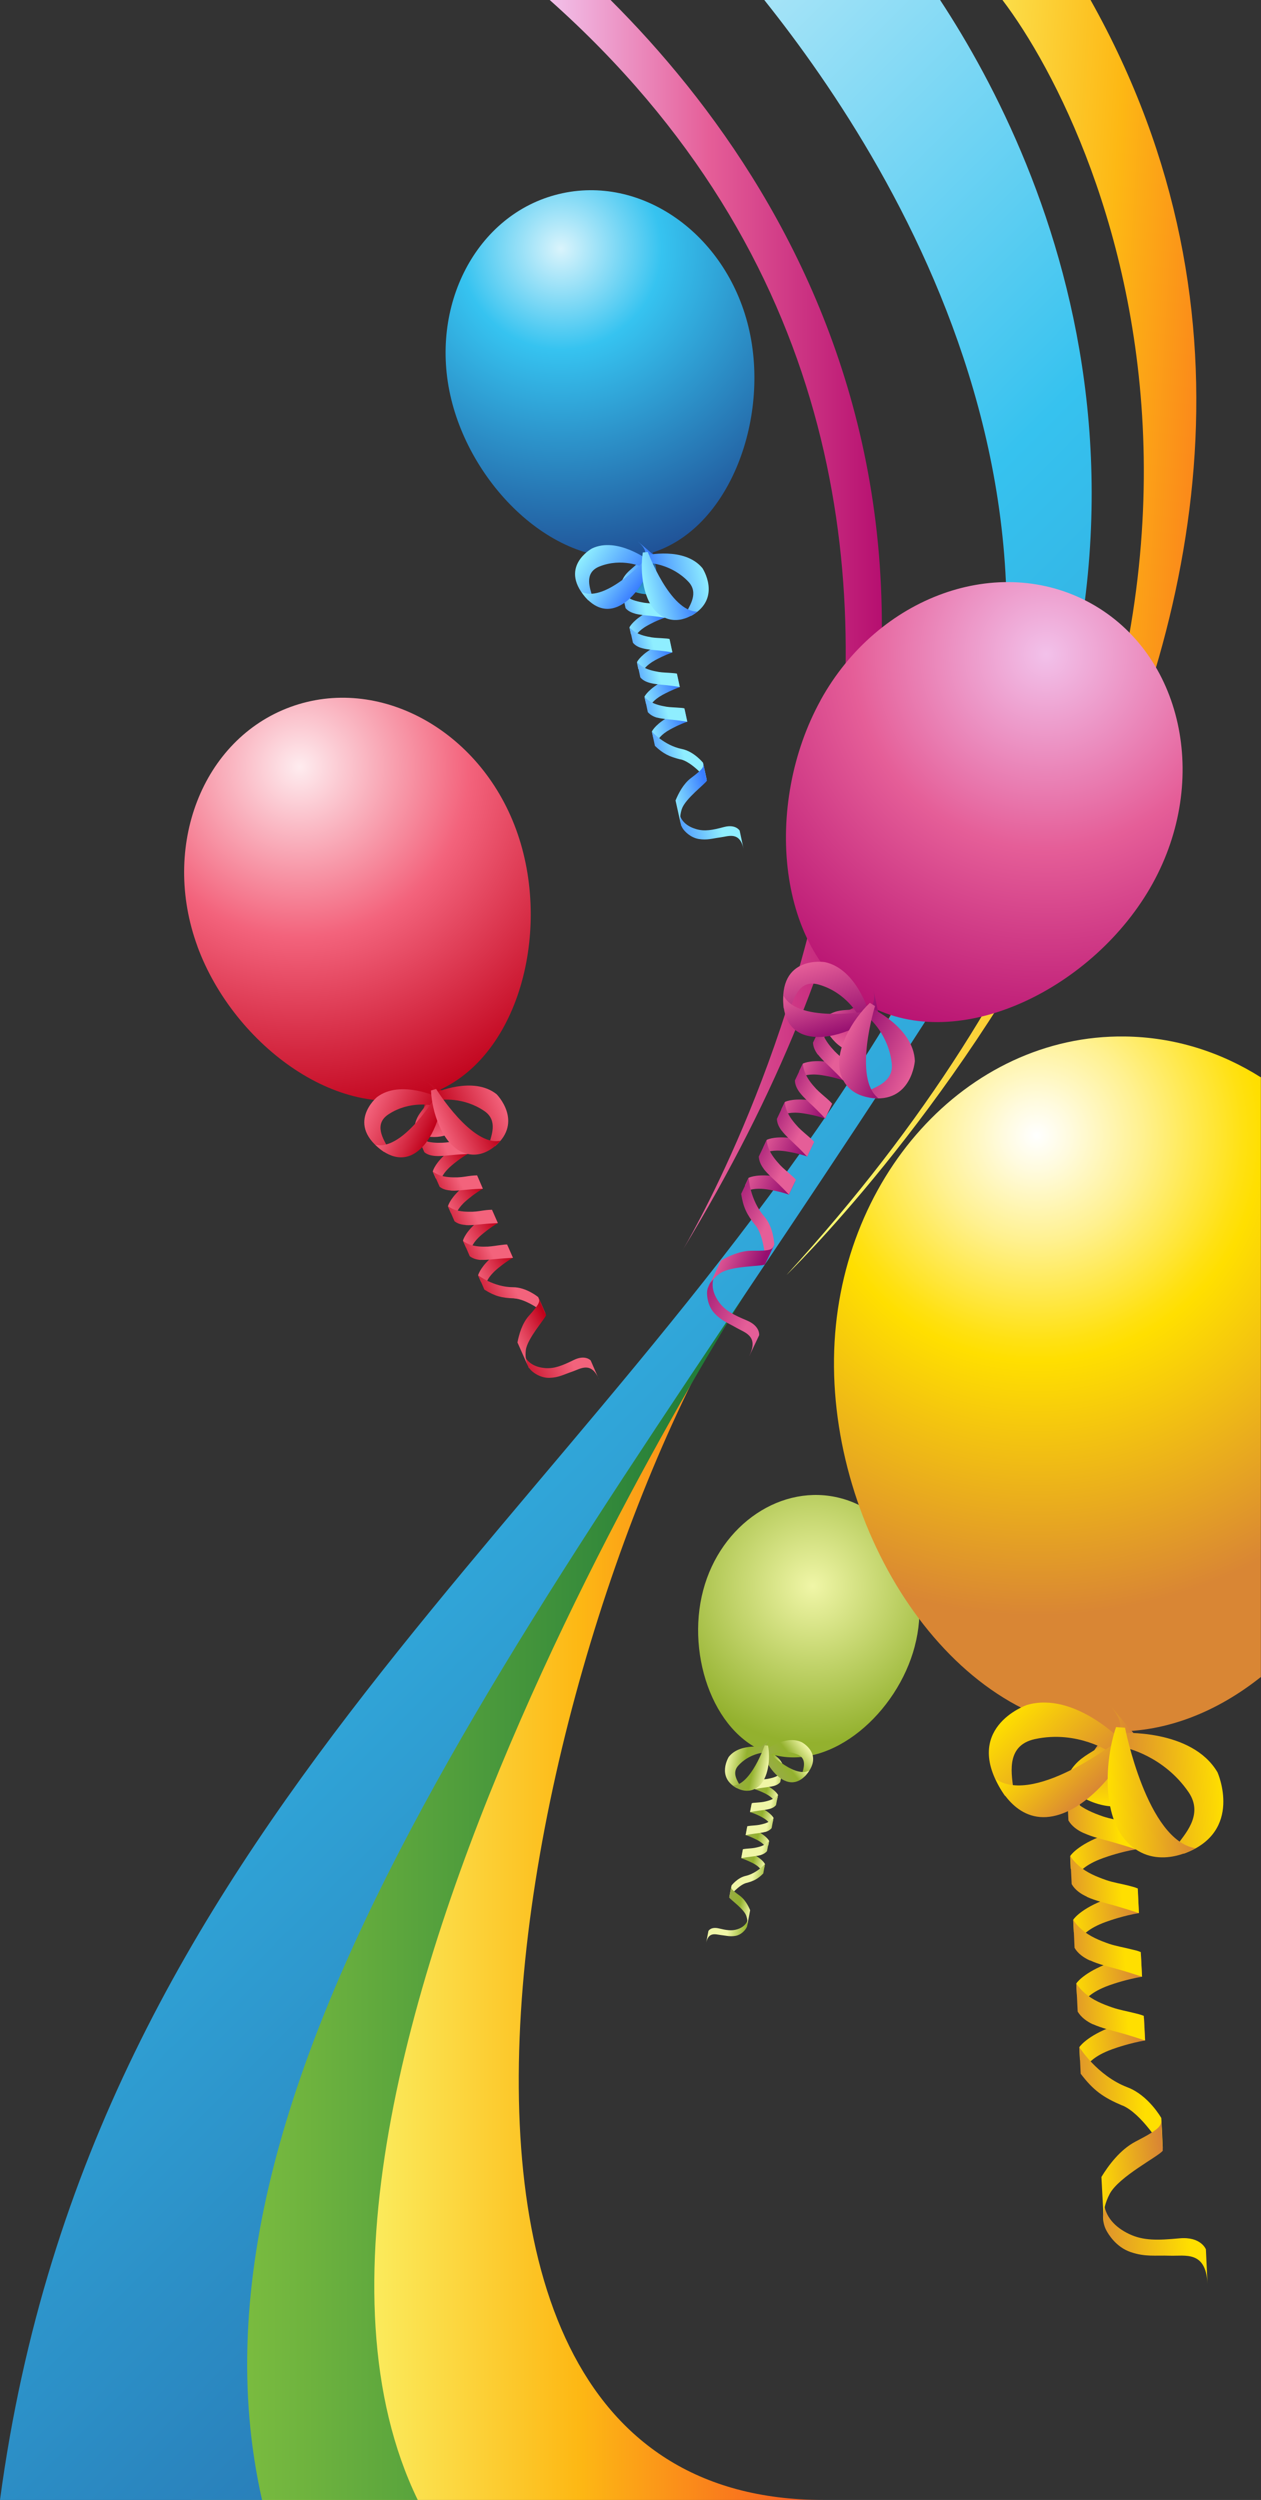 <?xml version="1.0" encoding="UTF-8"?><svg xmlns="http://www.w3.org/2000/svg" xmlns:xlink="http://www.w3.org/1999/xlink" viewBox="0 0 100.91 200"><rect x="0" y="0" width="100.91" height="200" fill="#333333" stroke="none"/><defs><style>.cx{fill:url(#ct);}.cx,.cy,.cz,.da,.db,.dc,.dd,.de,.df,.dg,.dh,.di,.dj,.dk,.dl,.dm,.dn,.do,.dp,.dq,.dr,.ds,.dt,.du,.dv,.dw,.dx,.dy,.dz,.ea,.eb,.ec,.ed,.ee,.ef,.eg,.eh,.ei,.ej,.ek,.el,.em,.en,.eo,.ep,.eq,.er,.es,.et,.eu,.ev,.ew,.ex,.ey,.ez,.fa,.fb,.fc,.fd,.fe,.ff,.fg,.fh,.fi,.fj,.fk,.fl,.fm,.fn,.fo,.fp,.fq,.fr,.fs,.ft,.fu,.fv,.fw,.fx,.fy,.fz,.ga,.gb,.gc,.gd,.ge,.gf,.gg,.gh,.gi,.gj,.gk,.gl,.gm,.gn,.go,.gp,.gq{stroke-width:0px;}.cy{fill:url(#ao);}.cz{fill:url(#bh);}.da{fill:url(#bb);}.db{fill:url(#v);}.dc{fill:url(#cr);}.dd{fill:url(#w);}.de{fill:url(#c);}.df{fill:url(#cb);}.dg{fill:url(#by);}.dh{fill:url(#cv);}.di{fill:url(#bo);}.dj{fill:url(#s);}.dk{fill:url(#ag);}.dl{fill:url(#br);}.dm{fill:url(#y);}.dn{fill:url(#bk);}.do{fill:url(#ca);}.dp{fill:url(#bi);}.dq{fill:url(#ad);}.dr{fill:url(#cf);}.ds{fill:url(#co);}.dt{fill:url(#e);}.du{fill:url(#bn);}.dv{fill:url(#an);}.dw{fill:url(#cl);}.dx{fill:url(#g);}.dy{fill:url(#ar);}.dz{fill:url(#i);}.ea{fill:url(#bu);}.eb{fill:url(#ah);}.ec{fill:url(#au);}.ed{fill:url(#cn);}.ee{fill:url(#l);}.ef{fill:url(#cq);}.eg{fill:url(#at);}.eh{fill:url(#bz);}.ei{fill:url(#q);}.ej{fill:url(#cp);}.ek{fill:url(#t);}.el{fill:url(#ay);}.em{fill:url(#ch);}.en{fill:url(#av);}.eo{fill:url(#bj);}.ep{fill:url(#u);}.eq{fill:url(#as);}.er{fill:url(#az);}.es{fill:url(#n);}.et{fill:url(#bv);}.eu{fill:url(#bl);}.ev{fill:url(#bt);}.ew{fill:url(#cd);}.ex{fill:url(#z);}.ey{fill:url(#ci);}.ez{fill:url(#cg);}.fa{fill:url(#bf);}.fb{fill:url(#bp);}.fc{fill:url(#bx);}.fd{fill:url(#j);}.fe{fill:url(#bm);}.ff{fill:url(#bc);}.fg{fill:url(#bw);}.fh{fill:url(#al);}.fi{fill:url(#cu);}.fj{fill:url(#aw);}.fk{fill:url(#d);}.fl{fill:url(#af);}.fm{fill:url(#aq);}.fn{fill:url(#aj);}.fo{fill:url(#am);}.fp{fill:url(#ap);}.fq{fill:url(#bd);}.fr{fill:url(#f);}.fs{fill:url(#ba);}.ft{fill:url(#ax);}.fu{fill:url(#ce);}.fv{fill:url(#bq);}.fw{fill:url(#m);}.fx{fill:url(#cw);}.fy{fill:url(#cs);}.fz{fill:url(#ab);}.ga{fill:url(#ai);}.gb{fill:url(#cm);}.gc{fill:url(#ck);}.gd{fill:url(#r);}.ge{fill:url(#cj);}.gf{fill:url(#ak);}.gg{fill:url(#ae);}.gh{fill:url(#aa);}.gi{fill:url(#bg);}.gj{fill:url(#bs);}.gk{fill:url(#be);}.gl{fill:url(#k);}.gm{fill:url(#cc);}.gn{fill:url(#p);}.go{fill:url(#ac);}.gp{fill:url(#x);}.gq{fill:url(#o);}</style><linearGradient id="c" x1="25.74" y1="130.92" x2="65.25" y2="130.92" gradientUnits="userSpaceOnUse"><stop offset="0" stop-color="#faf86f"/><stop offset=".52" stop-color="#fdb814"/><stop offset="1" stop-color="#f85821"/></linearGradient><linearGradient id="d" x1="14.83" y1="149.98" x2="61.88" y2="149.98" gradientUnits="userSpaceOnUse"><stop offset="0" stop-color="#86c440"/><stop offset="1" stop-color="#137238"/></linearGradient><linearGradient id="e" x1="70.09" y1="50.7" x2="102.59" y2="52.7" xlink:href="#c"/><linearGradient id="f" x1="-13.57" y1="48.81" x2="118.43" y2="180.81" gradientUnits="userSpaceOnUse"><stop offset="0" stop-color="#d9f3fb"/><stop offset=".31" stop-color="#36c2ef"/><stop offset="1" stop-color="#1f4e93"/></linearGradient><linearGradient id="g" x1="43.99" y1="50" x2="70.57" y2="50" gradientUnits="userSpaceOnUse"><stop offset="0" stop-color="#f2c1ea"/><stop offset=".48" stop-color="#e55e98"/><stop offset="1" stop-color="#b60f70"/></linearGradient><radialGradient id="i" cx="-580.79" cy="412.62" fx="-580.79" fy="412.62" r="26.09" gradientTransform="translate(520.85 674.42) rotate(14.83) scale(1 -1)" gradientUnits="userSpaceOnUse"><stop offset="0" stop-color="#f0f6a7"/><stop offset=".48" stop-color="#93b12e"/><stop offset="1" stop-color="#98ac46"/></radialGradient><linearGradient id="j" x1="-6.58" y1="150.01" x2="-3.84" y2="150.01" gradientTransform="translate(83.75 34.13) rotate(-171.54) scale(.78 -.72) skewX(4.93)" gradientUnits="userSpaceOnUse"><stop offset="0" stop-color="#f0f6a7"/><stop offset=".48" stop-color="#93b12e"/><stop offset="1" stop-color="#98ac46"/></linearGradient><linearGradient id="k" x1="-6.73" y1="153.49" x2="-4.17" y2="153.49" xlink:href="#j"/><linearGradient id="l" x1="531.91" y1="54.81" x2="534.38" y2="54.81" gradientTransform="translate(-363.4 138.26) rotate(5.91) scale(.79 -.72) skewX(4.49)" xlink:href="#j"/><linearGradient id="m" x1="-6.85" y1="156.08" x2="-4.3" y2="156.08" xlink:href="#j"/><linearGradient id="n" x1="531.91" y1="52.21" x2="534.38" y2="52.21" gradientTransform="translate(-363.4 138.26) rotate(5.91) scale(.79 -.72) skewX(4.49)" xlink:href="#j"/><linearGradient id="o" x1="-6.98" y1="158.66" x2="-4.42" y2="158.66" xlink:href="#j"/><linearGradient id="p" x1="531.91" y1="49.63" x2="534.38" y2="49.63" gradientTransform="translate(-363.4 138.26) rotate(5.91) scale(.79 -.72) skewX(4.49)" xlink:href="#j"/><linearGradient id="q" x1="530.01" y1="37.73" x2="533.81" y2="37.73" gradientTransform="translate(-363.4 138.26) rotate(5.91) scale(.79 -.72) skewX(4.49)" xlink:href="#j"/><linearGradient id="r" x1="-7.11" y1="161.25" x2="-4.55" y2="161.25" xlink:href="#j"/><linearGradient id="s" x1="531.91" y1="47.04" x2="534.39" y2="47.04" gradientTransform="translate(-363.4 138.26) rotate(5.91) scale(.79 -.72) skewX(4.49)" xlink:href="#j"/><linearGradient id="t" x1="531.45" y1="43.56" x2="534.39" y2="43.56" gradientTransform="translate(-363.4 138.26) rotate(5.91) scale(.79 -.72) skewX(4.49)" xlink:href="#j"/><linearGradient id="u" x1="-6.83" y1="166.53" x2="-4.28" y2="166.53" xlink:href="#j"/><linearGradient id="v" x1="22.68" y1="202.14" x2="25.87" y2="202.14" gradientTransform="translate(-41.62 -33.77) rotate(142.12) scale(1 -1)" xlink:href="#j"/><linearGradient id="w" x1="23.78" y1="202.06" x2="26.09" y2="202.06" gradientTransform="translate(-41.62 -33.77) rotate(142.12) scale(1 -1)" xlink:href="#j"/><linearGradient id="x" x1="132.33" y1="153.67" x2="135.47" y2="153.67" gradientTransform="translate(-42.94 -34.82) rotate(10.85)" xlink:href="#j"/><linearGradient id="y" x1="-1.01" y1="153.59" x2="1.48" y2="153.59" gradientTransform="translate(89.34 -9.42) rotate(-169.15) scale(1 -1)" xlink:href="#j"/><radialGradient id="z" cx="-57.11" cy="110.3" fx="-57.11" fy="110.3" r="7.08" gradientTransform="translate(79.02 -13.55) rotate(-7.98) scale(1 .91)" gradientUnits="userSpaceOnUse"><stop offset="0" stop-color="#feecef"/><stop offset=".47" stop-color="#f3637c"/><stop offset="1" stop-color="#bf0019"/></radialGradient><radialGradient id="aa" cx="459.99" cy="1076.21" fx="459.99" fy="1076.21" r="1.4" gradientTransform="translate(728.36 791.55) rotate(159.85) scale(.89 .84)" xlink:href="#z"/><radialGradient id="ab" cx="42.25" cy="477.66" fx="42.25" fy="477.66" r="28.88" gradientTransform="translate(228.17 495.23) rotate(159.85)" xlink:href="#z"/><linearGradient id="ac" x1="35.04" y1="75.65" x2="39.46" y2="75.65" gradientTransform="translate(-17.46 50.52) rotate(-21.29) scale(.78 .72) skewX(4.94)" gradientUnits="userSpaceOnUse"><stop offset="0" stop-color="#f3637c"/><stop offset="1" stop-color="#bf0019"/></linearGradient><linearGradient id="ad" x1="34.8" y1="81.25" x2="38.92" y2="81.25" xlink:href="#ac"/><linearGradient id="ae" x1="491.46" y1="129.03" x2="495.44" y2="129.03" gradientTransform="translate(440.76 52.56) rotate(161.27) scale(.79 .72) skewX(4.49)" xlink:href="#ac"/><linearGradient id="af" x1="34.6" y1="85.42" x2="38.71" y2="85.42" xlink:href="#ac"/><linearGradient id="ag" x1="491.46" y1="124.86" x2="495.44" y2="124.86" gradientTransform="translate(440.76 52.56) rotate(161.27) scale(.79 .72) skewX(4.49)" xlink:href="#ac"/><linearGradient id="ah" x1="34.4" y1="89.57" x2="38.51" y2="89.57" xlink:href="#ac"/><linearGradient id="ai" x1="491.46" y1="120.7" x2="495.44" y2="120.7" gradientTransform="translate(440.76 52.56) rotate(161.27) scale(.79 .72) skewX(4.49)" xlink:href="#ac"/><linearGradient id="aj" x1="488.41" y1="101.54" x2="494.51" y2="101.54" gradientTransform="translate(440.76 52.56) rotate(161.27) scale(.79 .72) skewX(4.49)" xlink:href="#ac"/><linearGradient id="ak" x1="34.19" y1="93.74" x2="38.3" y2="93.74" xlink:href="#ac"/><linearGradient id="al" x1="491.46" y1="116.54" x2="495.44" y2="116.54" gradientTransform="translate(440.76 52.56) rotate(161.27) scale(.79 .72) skewX(4.49)" xlink:href="#ac"/><linearGradient id="am" x1="490.71" y1="110.93" x2="495.45" y2="110.93" gradientTransform="translate(440.76 52.56) rotate(161.27) scale(.79 .72) skewX(4.49)" xlink:href="#ac"/><linearGradient id="an" x1="34.63" y1="102.24" x2="38.74" y2="102.24" xlink:href="#ac"/><linearGradient id="ao" x1="1.35" y1="144.6" x2="6.47" y2="144.6" gradientTransform="translate(89.57 -43.14) rotate(25.05)" xlink:href="#ac"/><linearGradient id="ap" x1="3.11" y1="144.46" x2="6.83" y2="144.46" gradientTransform="translate(89.57 -43.14) rotate(25.05)" xlink:href="#ac"/><linearGradient id="aq" x1="99.51" y1="101.93" x2="104.56" y2="101.93" gradientTransform="translate(90.45 -45.1) rotate(156.32) scale(1 -1)" xlink:href="#ac"/><linearGradient id="ar" x1="30.76" y1="102.6" x2="34.75" y2="102.6" gradientTransform="translate(-34.12 8.72) rotate(-23.68)" xlink:href="#ac"/><radialGradient id="as" cx="-15.68" cy="111.58" fx="-15.68" fy="111.58" r="7.9" gradientTransform="translate(144.04 20.37) rotate(41.07) scale(1 .91)" gradientUnits="userSpaceOnUse"><stop offset="0" stop-color="#f2c1ea"/><stop offset=".48" stop-color="#e55e98"/><stop offset="1" stop-color="#b60f70"/></radialGradient><radialGradient id="at" cx="414.28" cy="1066.03" fx="414.28" fy="1066.03" r="1.56" gradientTransform="translate(-38.95 1038.69) rotate(-151.1) scale(.89 .84)" xlink:href="#as"/><radialGradient id="au" cx="1.6" cy="471.94" fx="1.6" fy="471.94" r="32.27" gradientTransform="translate(-142.9 466.34) rotate(-151.11)" xlink:href="#as"/><linearGradient id="av" x1="85.47" y1="91.43" x2="90.41" y2="91.43" gradientTransform="translate(32.35 -12.05) rotate(27.75) scale(.78 .72) skewX(4.93)" gradientUnits="userSpaceOnUse"><stop offset="0" stop-color="#e55e98"/><stop offset="1" stop-color="#960f70"/></linearGradient><linearGradient id="aw" x1="85.21" y1="97.69" x2="89.8" y2="97.69" xlink:href="#av"/><linearGradient id="ax" x1="440.77" y1="115.31" x2="445.22" y2="115.31" gradientTransform="translate(331.74 335.75) rotate(-149.68) scale(.79 .72) skewX(4.49)" xlink:href="#av"/><linearGradient id="ay" x1="84.98" y1="102.34" x2="89.57" y2="102.34" xlink:href="#av"/><linearGradient id="az" x1="440.77" y1="110.64" x2="445.22" y2="110.64" gradientTransform="translate(331.74 335.75) rotate(-149.68) scale(.79 .72) skewX(4.49)" xlink:href="#av"/><linearGradient id="ba" x1="84.75" y1="106.98" x2="89.35" y2="106.98" xlink:href="#av"/><linearGradient id="bb" x1="440.77" y1="106" x2="445.22" y2="106" gradientTransform="translate(331.74 335.75) rotate(-149.68) scale(.79 .72) skewX(4.49)" xlink:href="#av"/><linearGradient id="bc" x1="437.36" y1="84.59" x2="444.18" y2="84.59" gradientTransform="translate(331.74 335.75) rotate(-149.68) scale(.79 .72) skewX(4.49)" xlink:href="#av"/><linearGradient id="bd" x1="84.53" y1="111.64" x2="89.12" y2="111.64" xlink:href="#av"/><linearGradient id="be" x1="440.77" y1="101.34" x2="445.22" y2="101.34" gradientTransform="translate(331.74 335.75) rotate(-149.68) scale(.79 .72) skewX(4.49)" xlink:href="#av"/><linearGradient id="bf" x1="439.93" y1="95.08" x2="445.22" y2="95.08" gradientTransform="translate(331.74 335.75) rotate(-149.68) scale(.79 .72) skewX(4.49)" xlink:href="#av"/><linearGradient id="bg" x1="85.02" y1="121.13" x2="89.6" y2="121.13" xlink:href="#av"/><linearGradient id="bh" x1="36.78" y1="122.84" x2="42.5" y2="122.84" gradientTransform="translate(173.08 7.93) rotate(74.1)" xlink:href="#av"/><linearGradient id="bi" x1="38.75" y1="122.68" x2="42.9" y2="122.68" gradientTransform="translate(173.08 7.93) rotate(74.1)" xlink:href="#av"/><linearGradient id="bj" x1="58.19" y1="115.02" x2="63.83" y2="115.02" gradientTransform="translate(174.89 6.82) rotate(-154.63) scale(1 -1)" xlink:href="#av"/><linearGradient id="bk" x1="71.01" y1="114.12" x2="75.48" y2="114.12" gradientTransform="translate(52.32 -50.4) rotate(25.37)" xlink:href="#av"/><radialGradient id="bl" cx=".37" cy="190.21" fx=".37" fy="190.21" r="11.96" gradientTransform="translate(126.63 -19.19) rotate(12.89) scale(1 .91)" gradientUnits="userSpaceOnUse"><stop offset="0" stop-color="#fff"/><stop offset=".07" stop-color="#fffbdf"/><stop offset=".22" stop-color="#fff190"/><stop offset=".43" stop-color="#ffe112"/><stop offset=".47" stop-color="#ffdf00"/><stop offset="1" stop-color="#d98634"/></radialGradient><radialGradient id="bm" cx="413.75" cy="984.49" fx="413.75" fy="984.49" r="2.36" gradientTransform="translate(446.64 965.85) rotate(-179.29) scale(.89 .84)" xlink:href="#bl"/><radialGradient id="bn" cx="6.49" cy="419.39" fx="6.49" fy="419.39" r="38.39" gradientTransform="translate(84.24 510.29) rotate(-179.29)" xlink:href="#bl"/><linearGradient id="bo" x1="74.22" y1="187.52" x2="81.68" y2="187.52" gradientTransform="translate(13.27 5.77) rotate(-.43) scale(.78 .72) skewX(4.93)" gradientUnits="userSpaceOnUse"><stop offset="0" stop-color="#ffdf00"/><stop offset="1" stop-color="#d98634"/></linearGradient><linearGradient id="bp" x1="73.81" y1="196.99" x2="80.77" y2="196.99" xlink:href="#bo"/><linearGradient id="bq" x1="444.63" y1="17.63" x2="451.37" y2="17.63" gradientTransform="translate(441.16 171.55) rotate(-177.87) scale(.79 .72) skewX(4.49)" xlink:href="#bo"/><linearGradient id="br" x1="73.47" y1="204.03" x2="80.42" y2="204.03" xlink:href="#bo"/><linearGradient id="bs" x1="444.63" y1="10.57" x2="451.36" y2="10.57" gradientTransform="translate(441.16 171.55) rotate(-177.87) scale(.79 .72) skewX(4.49)" xlink:href="#bo"/><linearGradient id="bt" x1="73.13" y1="211.05" x2="80.08" y2="211.05" xlink:href="#bo"/><linearGradient id="bu" x1="444.64" y1="3.55" x2="451.36" y2="3.55" gradientTransform="translate(441.16 171.55) rotate(-177.87) scale(.79 .72) skewX(4.49)" xlink:href="#bo"/><linearGradient id="bv" x1="439.47" y1="-28.84" x2="449.79" y2="-28.84" gradientTransform="translate(441.16 171.55) rotate(-177.87) scale(.79 .72) skewX(4.49)" xlink:href="#bo"/><linearGradient id="bw" x1="72.78" y1="218.1" x2="79.73" y2="218.1" xlink:href="#bo"/><linearGradient id="bx" x1="444.64" y1="-3.5" x2="451.36" y2="-3.5" gradientTransform="translate(441.16 171.55) rotate(-177.87) scale(.79 .72) skewX(4.49)" xlink:href="#bo"/><linearGradient id="by" x1="443.37" y1="-12.97" x2="451.37" y2="-12.97" gradientTransform="translate(441.16 171.55) rotate(-177.87) scale(.79 .72) skewX(4.49)" xlink:href="#bo"/><linearGradient id="bz" x1="73.52" y1="232.46" x2="80.46" y2="232.46" xlink:href="#bo"/><linearGradient id="ca" x1="83.38" y1="172.34" x2="92.04" y2="172.34" gradientTransform="translate(146.62 -42.73) rotate(45.92)" xlink:href="#bo"/><linearGradient id="cb" x1="86.36" y1="172.11" x2="92.64" y2="172.11" gradientTransform="translate(146.62 -42.73) rotate(45.92)" xlink:href="#bo"/><linearGradient id="cc" x1="59.02" y1="185.72" x2="67.56" y2="185.72" gradientTransform="translate(147.68 -45.21) rotate(177.19) scale(1 -1)" xlink:href="#bo"/><linearGradient id="cd" x1="67.84" y1="185.02" x2="74.59" y2="185.02" gradientTransform="translate(11.85 -37.97) rotate(-2.81)" xlink:href="#bo"/><radialGradient id="ce" cx="-58.33" cy="94.31" fx="-58.33" fy="94.31" r="6.38" gradientTransform="translate(108.72 -37.18) rotate(-1.56) scale(1 .91)" gradientUnits="userSpaceOnUse"><stop offset="0" stop-color="#daf4fc"/><stop offset=".31" stop-color="#36c3f0"/><stop offset="1" stop-color="#1f4e94"/></radialGradient><radialGradient id="cf" cx="458.74" cy="1091.83" fx="458.74" fy="1091.83" r="1.26" gradientTransform="translate(664.43 834.56) rotate(166.26) scale(.89 .84)" xlink:href="#ce"/><radialGradient id="cg" cx="40.66" cy="487.49" fx="40.66" fy="487.49" r="26.03" gradientTransform="translate(200.09 483.8) rotate(166.27)" xlink:href="#ce"/><linearGradient id="ch" x1="66.05" y1="16.11" x2="70.2" y2="16.11" gradientTransform="translate(-4.65 43.77) rotate(-9.86) scale(.78 .72) skewX(4.93)" gradientUnits="userSpaceOnUse"><stop offset="0" stop-color="#8feeff"/><stop offset="1" stop-color="#397dff"/></linearGradient><linearGradient id="ci" x1="65.82" y1="21.37" x2="69.69" y2="21.37" xlink:href="#ch"/><linearGradient id="cj" x1="464.11" y1="190.71" x2="467.84" y2="190.71" gradientTransform="translate(444.52 136.9) rotate(172.7) scale(.79 .72) skewX(4.49)" xlink:href="#ch"/><linearGradient id="ck" x1="65.63" y1="25.28" x2="69.5" y2="25.28" xlink:href="#ch"/><linearGradient id="cl" x1="464.11" y1="186.79" x2="467.84" y2="186.79" gradientTransform="translate(444.52 136.9) rotate(172.7) scale(.79 .72) skewX(4.49)" xlink:href="#ch"/><linearGradient id="cm" x1="65.44" y1="29.19" x2="69.31" y2="29.19" xlink:href="#ch"/><linearGradient id="cn" x1="464.11" y1="182.88" x2="467.85" y2="182.88" gradientTransform="translate(444.52 136.9) rotate(172.7) scale(.79 .72) skewX(4.49)" xlink:href="#ch"/><linearGradient id="co" x1="461.24" y1="164.89" x2="466.97" y2="164.89" gradientTransform="translate(444.52 136.9) rotate(172.7) scale(.79 .72) skewX(4.49)" xlink:href="#ch"/><linearGradient id="cp" x1="65.25" y1="33.1" x2="69.12" y2="33.1" xlink:href="#ch"/><linearGradient id="cq" x1="464.11" y1="178.97" x2="467.85" y2="178.97" gradientTransform="translate(444.52 136.9) rotate(172.7) scale(.79 .72) skewX(4.49)" xlink:href="#ch"/><linearGradient id="cr" x1="463.41" y1="173.71" x2="467.85" y2="173.71" gradientTransform="translate(444.52 136.9) rotate(172.7) scale(.79 .72) skewX(4.49)" xlink:href="#ch"/><linearGradient id="cs" x1="65.66" y1="41.08" x2="69.52" y2="41.08" xlink:href="#ch"/><linearGradient id="ct" x1="-16.32" y1="99.31" x2="-11.51" y2="99.31" gradientTransform="translate(118.87 -25.77) rotate(36.48)" xlink:href="#ch"/><linearGradient id="cu" x1="-14.67" y1="99.18" x2="-11.18" y2="99.18" gradientTransform="translate(118.87 -25.77) rotate(36.48)" xlink:href="#ch"/><linearGradient id="cv" x1="77.69" y1="58.68" x2="82.43" y2="58.68" gradientTransform="translate(120.05 -27.66) rotate(167.75) scale(1 -1)" xlink:href="#ch"/><linearGradient id="cw" x1="52.16" y1="58.72" x2="55.91" y2="58.72" gradientTransform="translate(-11.85 .86) rotate(-12.25)" xlink:href="#ch"/></defs><g id="b"><path class="de" d="m79.74,61.83s1.67,11.67-17.33,37c-19,25.33-37.03,101.17,3.48,101.17H15.31s-5.43-28.02,34.07-85.53c0,0,25.36-33.3,30.36-52.64Z"/><path class="fk" d="m15.31,200c-2.09-12.99.75-43.83,46.57-100.03,0,0-44.46,67.04-28.45,100.03H15.31"/><path class="dt" d="m87.27,0c28.57,50.95-24.34,102.01-24.34,102.01C107.93,52.79,88.42,10.77,80.22,0h7.05Z"/><path class="fr" d="m71.42,81.02C46.82,121.86,7.31,145.57,0,200h20.97c-7.83-34.59,24.46-73.82,52.91-118.03,24.24-37.66,10.11-68.64,1.35-81.97h-14.07c10.91,13.66,31.3,46.06,10.25,81.02Z"/><path class="dx" d="m48.86,0c16.05,16.02,36.56,49.36,5.78,99.99,0,0,35.5-58.92-10.65-99.99h4.87Z"/></g><g id="h"><path class="dz" d="m73.2,131.71c1.41-5.31-1.24-10.62-5.92-11.85-4.68-1.24-9.61,2.06-11.01,7.37-1.41,5.31.96,11.92,5.64,13.16,4.68,1.24,9.89-3.36,11.29-8.67Z"/><path class="fd" d="m61.72,139.04l-.81.72s-.22.35.29.69c.51.34.82.59.96.98.13.37.1.78-.27,1.11.24-.2.52-.34.66-.63.05-.12.21-.52.02-.88-.19-.36-.44-.5-.74-.77-.31-.28-.89-.53-.11-1.23Z"/><path class="gl" d="m61.97,144.04c-.08-.02-.14-.24-.67-.52-.12-.07-.5-.25-.92-.39l.12-.64c.05.04.13.06.19.08.19.07.39.13.56.22.76.38.98.74,1.01.81l-.07.36c-.06.06-.15.11-.23.08Z"/><path class="ee" d="m61.96,142.87c-.28.08-.57.1-.85.14-.25.03-.49.08-.74.12l.13-.71c.1-.02.2-.03.28-.04.22-.03.45-.03.67-.07.3-.06.6-.13.85-.3.11-.07.22-.16.3-.26l-.16.82c-.12.15-.3.25-.49.3Z"/><path class="fw" d="m61.61,145.88c-.07-.02-.14-.24-.67-.52-.12-.07-.5-.26-.92-.39l.12-.64c.05.04.13.06.19.08.19.08.38.13.56.22.76.38.98.74,1.01.8l-.07.36c-.06.06-.15.11-.23.08Z"/><path class="es" d="m61.61,144.71c-.27.08-.56.1-.85.14-.24.03-.49.08-.74.12l.14-.71c.09-.03.2-.04.28-.04.22-.02.45-.03.67-.07.29-.06.6-.14.85-.3.11-.07.22-.16.3-.26l-.16.82c-.12.15-.3.25-.5.3Z"/><path class="gq" d="m61.26,147.72c-.07-.02-.14-.24-.67-.52-.12-.06-.5-.26-.92-.39l.12-.64c.05.04.13.06.19.08.19.07.39.13.56.22.76.38.98.74,1.01.81l-.07.36c-.06.06-.15.11-.23.08Z"/><path class="gn" d="m61.26,146.55c-.27.08-.56.1-.85.14-.25.03-.49.08-.74.12l.13-.71c.1-.02.21-.03.29-.04.22-.02.45-.03.67-.07.3-.06.6-.13.85-.3.11-.07.22-.15.29-.25l-.15.81c-.12.15-.3.25-.5.31Z"/><path class="ei" d="m56.5,155.48l.19-1s.19-.35.81-.21c.62.15,1.04.22,1.49.08.42-.13.78-.4.87-.86-.04.29,0,.57-.19.84-.08.11-.36.46-.8.54-.45.08-.72-.01-1.16-.06-.44-.05-1.02-.3-1.21.66Z"/><path class="gd" d="m60.91,149.57c-.07-.02-.14-.24-.67-.52-.13-.06-.5-.25-.92-.39l.12-.64s.13.06.19.08c.19.07.39.12.57.21.76.38.98.74,1.01.81l-.07.36c-.06.06-.15.11-.23.09Z"/><path class="dj" d="m60.91,148.4c-.28.08-.57.1-.85.14-.25.03-.49.07-.74.11l.13-.71c.1-.02.2-.03.28-.04.22-.02.45-.03.67-.07.3-.06.6-.13.85-.3.11-.07.22-.16.29-.26l-.16.82c-.12.15-.3.25-.49.31Z"/><path class="ek" d="m59.72,150.64c-.58.16-1.28.99-1.35,1.09l.1-.52.07-.37s.47-.61,1.11-.76c.93-.21,1.57-.97,1.57-.97l-.14.77c-.44.44-.75.6-1.35.76Z"/><path class="ep" d="m59.76,154.17s.15-.36-.04-.9c-.19-.55-1.27-1.3-1.37-1.47,0,0,0,0,0,0l.18-.92s0-.03,0-.03c-.04.22-.05.29.66.8.41.3.69.8.84,1.17l-.26,1.35s0,0,0,.02Z"/><path class="db" d="m61.15,140.08s1.64-1.32,2.99-.71c0,0,1.9.97.27,2.74,0,0-.27-.02-.23-.17.1-.41.46-1.28-.41-1.6-1.2-.45-2.25.07-2.25.07,0,0-.59.27-.37-.33Z"/><path class="dd" d="m61.18,139.87s2.27,2.42,3.57,1.79c0,0-.61,1.11-1.63.9-1.02-.21-1.87-1.54-2.17-2.55l.23-.14Z"/><path class="gp" d="m61.31,139.8s-2.06-.42-2.99.75c0,0-1.01,1.62.64,2.5,0,0,.33-.02.25-.2-.15-.33-.69-1-.12-1.61.87-.95,2.01-1.03,2.01-1.03,0,0,.68.03.21-.41Z"/><path class="dm" d="m61.19,139.63s-1.1,3.19-2.54,3.22c0,0,1.04.87,2.03.09.82-.66.98-2.25.78-3.29l-.27-.02Z"/><path class="ex" d="m34.6,87.68s-.5.16-.66.84c-.16.68.06,1.74-.54,2.21,0,0,1.87.75,3.17-.44,0,0-.95-.78-.99-1.41,0,0-.18-1.5-.99-1.2Z"/><path class="gh" d="m34.07,87.71c-.16-.42-.04-.85.25-.96.29-.11.65.15.81.57.16.42.05.86-.24.96-.29.11-.65-.15-.81-.58Z"/><path class="fz" d="m15.8,75.71c-2.93-8,.39-16.57,7.44-19.15,7.04-2.58,15.13,1.8,18.06,9.8,2.94,8,.23,18.54-6.81,21.12-7.04,2.58-15.75-3.77-18.69-11.76Z"/><path class="go" d="m33.85,86.39l1.53.85s.46.47-.21,1.18c-.67.72-1.08,1.21-1.15,1.89-.07.64.13,1.26.83,1.64-.45-.23-.95-.34-1.27-.75-.13-.17-.52-.74-.34-1.37.17-.64.51-.93.89-1.48.38-.54,1.21-1.15-.27-1.97Z"/><path class="dq" d="m35.26,94.32c.11-.06.13-.43.86-1.06.17-.15.69-.58,1.31-.94l-.42-.96c-.07.08-.19.14-.27.2-.27.18-.56.34-.81.54-1.06.86-1.27,1.5-1.3,1.63l.24.54c.12.07.27.11.39.05Z"/><path class="gg" d="m34.85,92.48c.46.03.93-.04,1.38-.08.4-.04.8-.06,1.2-.08l-.47-1.07c-.16,0-.33.02-.46.04-.36.04-.72.12-1.08.13-.49.02-.98,0-1.44-.16-.2-.07-.4-.17-.56-.3l.54,1.22c.24.2.56.28.89.3Z"/><path class="fl" d="m36.47,97.09c.11-.05.13-.43.86-1.05.17-.15.69-.58,1.31-.94l-.42-.96c-.07.08-.18.14-.26.2-.27.18-.56.34-.81.54-1.05.86-1.28,1.51-1.3,1.63l.24.54c.12.07.27.11.39.05Z"/><path class="dk" d="m36.06,95.25c.46.03.92-.04,1.38-.08.4-.04.8-.06,1.2-.07l-.46-1.07c-.16,0-.33.02-.46.03-.36.04-.71.12-1.08.13-.48.01-.98,0-1.44-.17-.2-.07-.4-.17-.56-.3l.54,1.22c.24.2.56.28.89.3Z"/><path class="eb" d="m37.67,99.85c.11-.06.13-.43.86-1.06.17-.14.69-.58,1.31-.94l-.42-.96c-.07.08-.19.14-.26.2-.27.18-.56.34-.81.54-1.06.86-1.28,1.51-1.3,1.63l.24.54c.12.07.27.11.39.05Z"/><path class="ga" d="m37.26,98.01c.46.03.93-.04,1.38-.08.4-.04.8-.06,1.2-.08l-.47-1.07c-.16,0-.33.02-.46.03-.36.04-.71.12-1.08.13-.49.01-.98,0-1.44-.16-.2-.07-.39-.17-.55-.3l.53,1.22c.25.2.56.28.89.3Z"/><path class="fn" d="m47.92,110.33l-.65-1.49s-.43-.49-1.35-.04c-.92.45-1.55.71-2.3.65-.71-.06-1.37-.35-1.67-1.03.17.44.2.89.59,1.25.16.15.72.59,1.46.56.73-.03,1.12-.27,1.8-.5.67-.23,1.5-.84,2.13.61Z"/><path class="gf" d="m38.88,102.62c.11-.06.13-.43.86-1.06.17-.15.69-.58,1.31-.94l-.42-.96c-.07.08-.18.14-.26.2-.27.18-.56.33-.81.54-1.05.86-1.27,1.51-1.3,1.63l.24.54c.12.07.27.12.39.05Z"/><path class="fh" d="m38.47,100.79c.46.02.92-.04,1.38-.08.4-.04.8-.06,1.2-.08l-.47-1.07c-.16,0-.33.02-.46.04-.36.04-.71.11-1.07.13-.49.02-.99,0-1.44-.16-.2-.07-.4-.17-.55-.3l.53,1.23c.25.19.56.28.89.3Z"/><path class="fo" d="m41.15,103.88c.97.04,2.36,1.1,2.51,1.22l-.34-.78-.25-.55s-.95-.79-2.01-.79c-1.55,0-2.8-.96-2.8-.96l.5,1.15c.84.53,1.39.67,2.38.7Z"/><path class="dv" d="m42.34,109.44s-.37-.5-.26-1.43c.11-.92,1.53-2.49,1.62-2.8,0,0,0,0,0-.01l-.6-1.38s-.03-.04-.03-.04c.14.33.19.44-.75,1.49-.54.61-.79,1.49-.91,2.13l.9,2.02s0,.02.02.02Z"/><path class="cy" d="m35.12,87.81s-3.05-1.48-4.95-.04c0,0-2.63,2.19.56,4.39,0,0,.42-.12.3-.36-.3-.61-1.18-1.85.07-2.66,1.73-1.13,3.56-.69,3.56-.69,0,0,1.02.22.46-.65Z"/><path class="fp" d="m35,87.5s-2.71,4.62-4.96,4.08c0,0,1.35,1.52,2.88.83,1.53-.7,2.39-3.09,2.49-4.77l-.41-.14Z"/><path class="fm" d="m34.78,87.44s3.08-1.4,4.96.1c0,0,2.17,2.18-.12,4.16,0,0-.52.09-.46-.22.12-.57.72-1.81-.38-2.58-1.71-1.18-3.53-.9-3.53-.9,0,0-1.06.3-.48-.56Z"/><path class="dy" d="m34.9,87.12s2.87,4.62,5.14,4.14c0,0-1.33,1.74-3.15.87-1.52-.73-2.33-3.19-2.4-4.89l.41-.12Z"/><path class="eq" d="m69.33,80.65s-.5-.3-1.2.06c-.7.36-1.43,1.32-2.26,1.17,0,0,.74,2.12,2.7,2.35,0,0-.04-1.37.47-1.87,0,0,1.13-1.25.29-1.71Z"/><path class="eg" d="m68.92,80.22c.24-.44.69-.66.99-.5.3.17.35.66.11,1.1-.24.44-.69.67-.99.5-.3-.17-.35-.66-.11-1.1Z"/><path class="ec" d="m65.67,56.01c4.6-8.33,14.27-11.8,21.61-7.75,7.34,4.05,9.56,14.09,4.96,22.42-4.6,8.33-15.47,13.77-22.81,9.72-7.33-4.05-8.36-16.05-3.76-24.38Z"/><path class="en" d="m69.87,79.07l.41,1.92s-.05.73-1.15.69c-1.1-.04-1.82-.02-2.44.41-.59.41-.97,1.04-.78,1.9-.14-.55-.41-1.05-.3-1.62.05-.23.24-.97.9-1.29.66-.32,1.16-.25,1.9-.33.74-.08,1.86.18,1.46-1.67Z"/><path class="fj" d="m64.21,86.06c.13.05.46-.2,1.52-.05.25.04,1,.16,1.75.42l.5-1.06c-.12,0-.25-.05-.36-.08-.35-.09-.69-.23-1.05-.29-1.5-.26-2.2.03-2.32.09l-.29.6c.03.15.1.31.24.36Z"/><path class="ft" d="m65.46,84.37c.32.41.71.75,1.08,1.11.32.31.64.63.95.96l.56-1.18c-.11-.14-.26-.26-.37-.36-.3-.27-.62-.52-.9-.81-.37-.4-.72-.83-.92-1.34-.09-.22-.15-.46-.16-.69l-.64,1.35c.01.35.17.68.39.97Z"/><path class="el" d="m62.76,89.11c.12.05.46-.2,1.52-.04.25.04,1,.16,1.75.42l.5-1.06c-.12,0-.25-.05-.36-.08-.35-.09-.69-.22-1.04-.28-1.5-.26-2.21.03-2.32.09l-.29.6c.03.15.1.31.25.36Z"/><path class="er" d="m64.01,87.42c.32.41.71.75,1.08,1.1.32.31.64.63.94.96l.56-1.18c-.11-.14-.26-.27-.37-.37-.3-.27-.62-.52-.9-.81-.37-.4-.72-.83-.91-1.34-.09-.23-.15-.46-.16-.69l-.64,1.35c.01.35.17.68.39.97Z"/><path class="fs" d="m61.31,92.15c.13.05.46-.2,1.53-.05.25.04.99.16,1.75.42l.5-1.06c-.12,0-.26-.05-.36-.08-.35-.09-.7-.22-1.05-.28-1.5-.26-2.21.03-2.32.09l-.28.6c.03.15.1.31.24.36Z"/><path class="da" d="m62.56,90.46c.31.41.71.75,1.08,1.11.33.31.64.63.95.96l.56-1.18c-.12-.14-.26-.26-.37-.36-.3-.27-.62-.52-.9-.81-.37-.4-.72-.83-.92-1.34-.09-.22-.15-.46-.15-.68l-.64,1.35c.01.35.17.68.4.97Z"/><path class="ff" d="m59.97,108.47l.78-1.65s.1-.72-.96-1.17c-1.06-.45-1.74-.78-2.24-1.46-.47-.65-.71-1.42-.35-2.17-.24.46-.61.82-.62,1.41,0,.25.04,1.04.6,1.64.56.6,1.05.75,1.74,1.15.69.4,1.81.65,1.05,2.24Z"/><path class="fq" d="m59.86,95.2c.13.05.46-.2,1.52-.05.25.04,1,.16,1.75.42l.5-1.06c-.12,0-.25-.05-.36-.08-.35-.09-.69-.23-1.05-.29-1.5-.26-2.2.03-2.32.09l-.28.6c.03.15.1.31.24.36Z"/><path class="gk" d="m61.11,93.51c.32.41.71.75,1.08,1.1.32.31.63.63.94.95l.56-1.18c-.11-.14-.26-.26-.37-.36-.29-.27-.62-.52-.89-.81-.37-.4-.72-.83-.92-1.34-.09-.22-.15-.46-.15-.69l-.64,1.35c.02.35.17.68.39.97Z"/><path class="fa" d="m60.46,98.03c.68.85.8,2.79.8,3.01l.41-.85.29-.61s-.03-1.38-.81-2.27c-1.13-1.3-1.24-3.07-1.24-3.07l-.6,1.27c.17,1.09.45,1.66,1.15,2.53Z"/><path class="gi" d="m56.64,103.11s.15-.68,1.01-1.26c.86-.58,3.22-.53,3.55-.68,0,0,0,0,.01,0l.72-1.52s.02-.05.02-.05c-.17.37-.23.48-1.8.46-.91,0-1.83.42-2.46.79l-1.05,2.24s0,.02,0,.03Z"/><path class="cz" d="m69.6,81.18s-.98-3.65-3.59-4.21c0,0-3.78-.61-3.3,3.69,0,0,.41.26.52,0,.3-.7.69-2.35,2.29-1.89,2.22.63,3.19,2.5,3.19,2.5,0,0,.56,1.02.88-.09Z"/><path class="dp" d="m69.78,80.85s-5.88,1.1-7.08-1.2c0,0-.3,2.25,1.41,3.04,1.71.78,4.36-.25,5.85-1.39l-.18-.44Z"/><path class="eo" d="m69.67,80.62s3.44,1.57,3.54,4.26c0,0-.25,3.43-3.59,2.95,0,0-.46-.37-.15-.55.57-.32,2.06-.72,1.89-2.21-.25-2.31-1.82-3.63-1.82-3.63,0,0-1.02-.67.12-.81Z"/><path class="dn" d="m70.02,80.49s-1.79,5.8.27,7.37c0,0-2.44.16-3.04-2.02-.5-1.82.98-4.3,2.36-5.61l.4.25Z"/><path class="eu" d="m89.23,138.92s-.89-.04-1.55.93c-.67.98-.96,2.79-2.18,3.17,0,0,2.5,2.3,5.28,1.21,0,0-1.03-1.8-.71-2.82,0,0,.61-2.48-.84-2.49Z"/><path class="fe" d="m88.37,138.65c0-.76.44-1.37.96-1.37.53,0,.94.63.93,1.39,0,.76-.44,1.38-.97,1.37-.52,0-.94-.63-.93-1.4Z"/><path class="du" d="m66.74,108.69c.18-14.39,10.6-25.93,23.27-25.77,3.96.05,7.66,1.23,10.89,3.27,0,16.82,0,26.02,0,47.97-3.47,2.76-7.49,4.41-11.73,4.36-12.67-.16-22.61-15.43-22.43-29.83Z"/><path class="di" d="m88.83,136.43l1.91,2.26s.45,1.01-1.05,1.74c-1.49.73-2.44,1.27-2.95,2.29-.49.96-.55,2.07.31,3.09-.57-.63-1.29-1.1-1.55-1.95-.11-.34-.37-1.47.28-2.37.65-.9,1.37-1.16,2.29-1.8.93-.63,2.6-1.08.75-3.27Z"/><path class="fb" d="m86.27,149.8c.21-.03.47-.6,2-1.15.36-.13,1.44-.5,2.63-.7l-.09-1.77c-.16.09-.38.11-.54.15-.53.13-1.09.2-1.6.37-2.19.73-2.92,1.61-3.03,1.79l.04,1c.15.18.36.34.58.31Z"/><path class="fv" d="m86.73,146.65c.71.32,1.49.5,2.23.7.65.19,1.3.38,1.94.6l-.1-1.97c-.25-.1-.53-.16-.75-.22-.59-.15-1.2-.25-1.78-.44-.78-.27-1.55-.59-2.18-1.13-.27-.24-.52-.51-.7-.81l.11,2.26c.27.46.71.78,1.22,1.01Z"/><path class="dl" d="m86.52,154.89c.2-.02.46-.59,1.99-1.14.36-.13,1.44-.5,2.63-.7l-.09-1.77c-.15.09-.37.11-.54.15-.53.13-1.08.19-1.6.37-2.19.73-2.92,1.61-3.03,1.79l.05,1c.14.18.35.34.58.3Z"/><path class="gj" d="m86.97,151.75c.71.32,1.48.49,2.23.7.65.19,1.3.39,1.94.6l-.09-1.97c-.25-.11-.54-.17-.75-.23-.59-.15-1.2-.24-1.78-.44-.77-.27-1.55-.59-2.17-1.13-.28-.24-.53-.51-.7-.81l.11,2.26c.26.46.71.78,1.22,1.01Z"/><path class="ev" d="m86.76,159.98c.21-.03.47-.6,2-1.15.36-.13,1.44-.49,2.63-.69l-.09-1.77c-.16.09-.38.11-.54.16-.53.13-1.08.2-1.6.37-2.19.73-2.92,1.61-3.03,1.78l.05,1c.15.18.36.34.58.31Z"/><path class="ea" d="m87.22,156.83c.71.33,1.49.5,2.23.71.65.18,1.3.39,1.94.6l-.1-1.97c-.25-.11-.53-.17-.75-.22-.59-.15-1.2-.25-1.78-.44-.78-.27-1.55-.59-2.18-1.13-.28-.24-.52-.5-.69-.8l.1,2.25c.27.46.72.78,1.22,1.01Z"/><path class="et" d="m96.63,182.7l-.13-2.75s-.39-1.04-2.12-.88c-1.73.16-2.88.2-4.03-.35-1.09-.52-1.96-1.38-2.02-2.63,0,.79-.22,1.53.19,2.32.17.33.79,1.36,1.96,1.76,1.18.4,1.94.25,3.15.29,1.2.04,2.87-.43,3,2.24Z"/><path class="fg" d="m87.01,165.09c.21-.03.47-.6,2-1.15.36-.13,1.45-.5,2.63-.7l-.09-1.77c-.15.09-.37.11-.54.15-.53.13-1.08.19-1.61.37-2.18.73-2.91,1.61-3.03,1.79l.05,1c.14.18.36.34.58.31Z"/><path class="fc" d="m87.46,161.94c.72.32,1.48.49,2.23.7.65.18,1.3.39,1.94.6l-.1-1.97c-.25-.1-.53-.17-.75-.22-.59-.15-1.19-.25-1.77-.45-.78-.27-1.56-.59-2.18-1.13-.27-.23-.52-.5-.7-.8l.11,2.26c.27.45.71.78,1.22,1.02Z"/><path class="dg" d="m89.82,168.44c1.51.64,3.06,3.15,3.23,3.45l-.06-1.43-.06-1.02s-1.03-1.82-2.7-2.45c-2.44-.93-3.85-3.21-3.85-3.21l.1,2.12c1.01,1.33,1.79,1.89,3.34,2.55Z"/><path class="eh" d="m88.35,177.93s-.28-1.01.45-2.41c.73-1.39,3.92-3.01,4.24-3.45,0,0,0-.01.01-.01l-.12-2.54c0-.05-.01-.08-.01-.08.03.61.04.81-2.07,1.9-1.21.64-2.14,1.88-2.71,2.82l.2,3.73s0,.03.02.05Z"/><path class="do" d="m89.97,139.44s-3.92-4.17-7.79-3.04c0,0-5.47,1.88-1.76,7.27,0,0,.73.06.69-.38-.1-1.14-.76-3.63,1.71-4.16,3.41-.74,6.04,1.06,6.04,1.06,0,0,1.48.96,1.11-.74Z"/><path class="df" d="m89.98,138.87s-7.05,5.66-10.3,3.46c0,0,1.21,3.21,4.05,3.04,2.83-.18,5.63-3.45,6.81-6.03l-.56-.46Z"/><path class="gm" d="m89.66,138.64s5.71-.36,7.77,3.15c0,0,2.12,4.75-2.68,6.5,0,0-.88-.16-.59-.62.53-.83,2.23-2.43.95-4.3-1.99-2.9-5.03-3.54-5.03-3.54,0,0-1.85-.17-.41-1.17Z"/><path class="ew" d="m90.03,138.22s1.75,9.01,5.63,9.64c0,0-3.15,1.96-5.5-.53-1.96-2.08-1.77-6.44-.85-9.16l.72.05Z"/><path class="fu" d="m51.75,44.56s-.46.09-.68.69c-.21.59-.12,1.57-.7,1.93,0,0,1.6.86,2.89-.08,0,0-.77-.8-.74-1.36,0,0-.01-1.36-.76-1.17Z"/><path class="dr" d="m51.27,44.53c-.1-.39.04-.77.32-.84.27-.07.57.2.67.59.1.4-.05.77-.32.84-.27.07-.57-.2-.67-.6Z"/><path class="ez" d="m36.11,31.94c-1.82-7.46,2.02-14.81,8.59-16.41,6.57-1.61,13.37,3.14,15.19,10.6,1.82,7.46-1.66,16.63-8.23,18.23-6.57,1.6-13.73-4.96-15.55-12.42Z"/><path class="em" d="m51.02,43.3l1.25,1.07s.34.52-.41,1.05c-.75.54-1.22.92-1.41,1.52-.18.57-.11,1.19.45,1.67-.37-.3-.81-.49-1.02-.92-.09-.18-.34-.78-.06-1.33.27-.55.64-.76,1.09-1.19.45-.43,1.33-.83.12-1.86Z"/><path class="ey" d="m50.83,50.85c.12-.03.2-.37.99-.81.19-.11.75-.41,1.38-.62l-.21-.96c-.08.06-.2.1-.28.13-.28.12-.58.21-.84.35-1.13.6-1.45,1.15-1.5,1.25l.12.54c.1.08.23.15.35.12Z"/><path class="ge" d="m50.8,49.09c.42.11.86.14,1.29.18.38.04.75.09,1.12.15l-.23-1.07c-.15-.03-.31-.04-.43-.05-.34-.03-.68-.03-1.01-.08-.45-.08-.91-.18-1.3-.42-.17-.1-.33-.23-.45-.38l.27,1.23c.19.23.46.36.76.44Z"/><path class="gc" d="m51.43,53.63c.11-.03.2-.37.99-.81.19-.1.74-.4,1.38-.62l-.21-.96c-.08.06-.19.1-.28.13-.28.12-.58.21-.84.35-1.13.6-1.45,1.15-1.5,1.26l.11.54c.1.09.23.15.35.11Z"/><path class="dw" d="m51.4,51.86c.42.11.86.14,1.29.18.37.04.75.09,1.12.15l-.23-1.07c-.15-.04-.31-.04-.43-.05-.34-.03-.68-.03-1.01-.08-.45-.08-.9-.18-1.3-.42-.17-.11-.33-.23-.46-.38l.27,1.23c.19.23.46.37.76.44Z"/><path class="gb" d="m52.03,56.4c.11-.04.2-.37.99-.81.19-.1.75-.4,1.38-.62l-.21-.96c-.08.06-.2.1-.28.13-.28.12-.58.21-.84.35-1.13.6-1.45,1.15-1.5,1.25l.12.54c.1.08.23.15.35.12Z"/><path class="ed" d="m51.99,54.63c.42.11.86.14,1.29.18.37.04.75.09,1.12.15l-.23-1.07c-.15-.03-.31-.04-.43-.05-.34-.03-.68-.03-1.01-.08-.45-.08-.91-.18-1.3-.42-.17-.1-.33-.23-.45-.38l.26,1.23c.19.23.46.36.76.44Z"/><path class="ds" d="m59.51,67.95l-.32-1.5s-.31-.53-1.24-.29c-.94.25-1.56.37-2.24.17-.65-.19-1.2-.58-1.35-1.26.08.43.02.86.31,1.26.12.17.56.67,1.24.79.68.11,1.08-.04,1.75-.13.66-.09,1.54-.49,1.85.95Z"/><path class="ej" d="m52.63,59.17c.11-.04.2-.37.99-.81.19-.1.75-.41,1.38-.62l-.21-.96c-.08.06-.2.09-.28.13-.28.12-.58.2-.84.35-1.13.6-1.45,1.15-1.5,1.26l.12.54c.1.09.23.16.35.12Z"/><path class="ef" d="m52.59,57.41c.42.11.86.13,1.29.18.37.04.75.09,1.12.15l-.23-1.07c-.15-.04-.31-.04-.43-.05-.33-.03-.68-.03-1.01-.08-.45-.08-.91-.18-1.3-.42-.17-.1-.33-.23-.45-.38l.26,1.23c.19.22.46.37.76.45Z"/><path class="dc" d="m54.47,60.75c.89.21,1.96,1.45,2.08,1.6l-.17-.78-.12-.55s-.73-.91-1.7-1.1c-1.42-.29-2.4-1.4-2.4-1.4l.25,1.15c.67.64,1.16.87,2.06,1.09Z"/><path class="fy" d="m54.53,66.09s-.24-.53.03-1.36c.27-.83,1.87-2.01,2.01-2.28,0,0,0,0,0,0l-.3-1.38s-.02-.05-.02-.05c.07.33.09.44-.96,1.23-.61.46-1,1.23-1.23,1.79l.45,2.03s0,.02.01.02Z"/><path class="cx" d="m51.92,44.84s-2.53-1.93-4.55-.96c0,0-2.83,1.53-.3,4.15,0,0,.41-.03.34-.27-.16-.62-.74-1.92.56-2.44,1.8-.72,3.41.03,3.41.03,0,0,.9.39.54-.51Z"/><path class="fi" d="m51.87,44.53s-3.35,3.75-5.33,2.83c0,0,.96,1.65,2.5,1.3,1.54-.36,2.77-2.4,3.18-3.93l-.35-.2Z"/><path class="dh" d="m51.67,44.43s3.1-.72,4.54,1.02c0,0,1.59,2.41-.88,3.81,0,0-.5-.01-.38-.29.21-.5,1-1.53.13-2.44-1.35-1.41-3.08-1.48-3.08-1.48,0,0-1.03.08-.33-.61Z"/><path class="fx" d="m51.84,44.16s1.78,4.78,3.96,4.77c0,0-1.55,1.36-3.06.21-1.27-.96-1.55-3.37-1.3-4.94l.4-.04Z"/></g></svg>